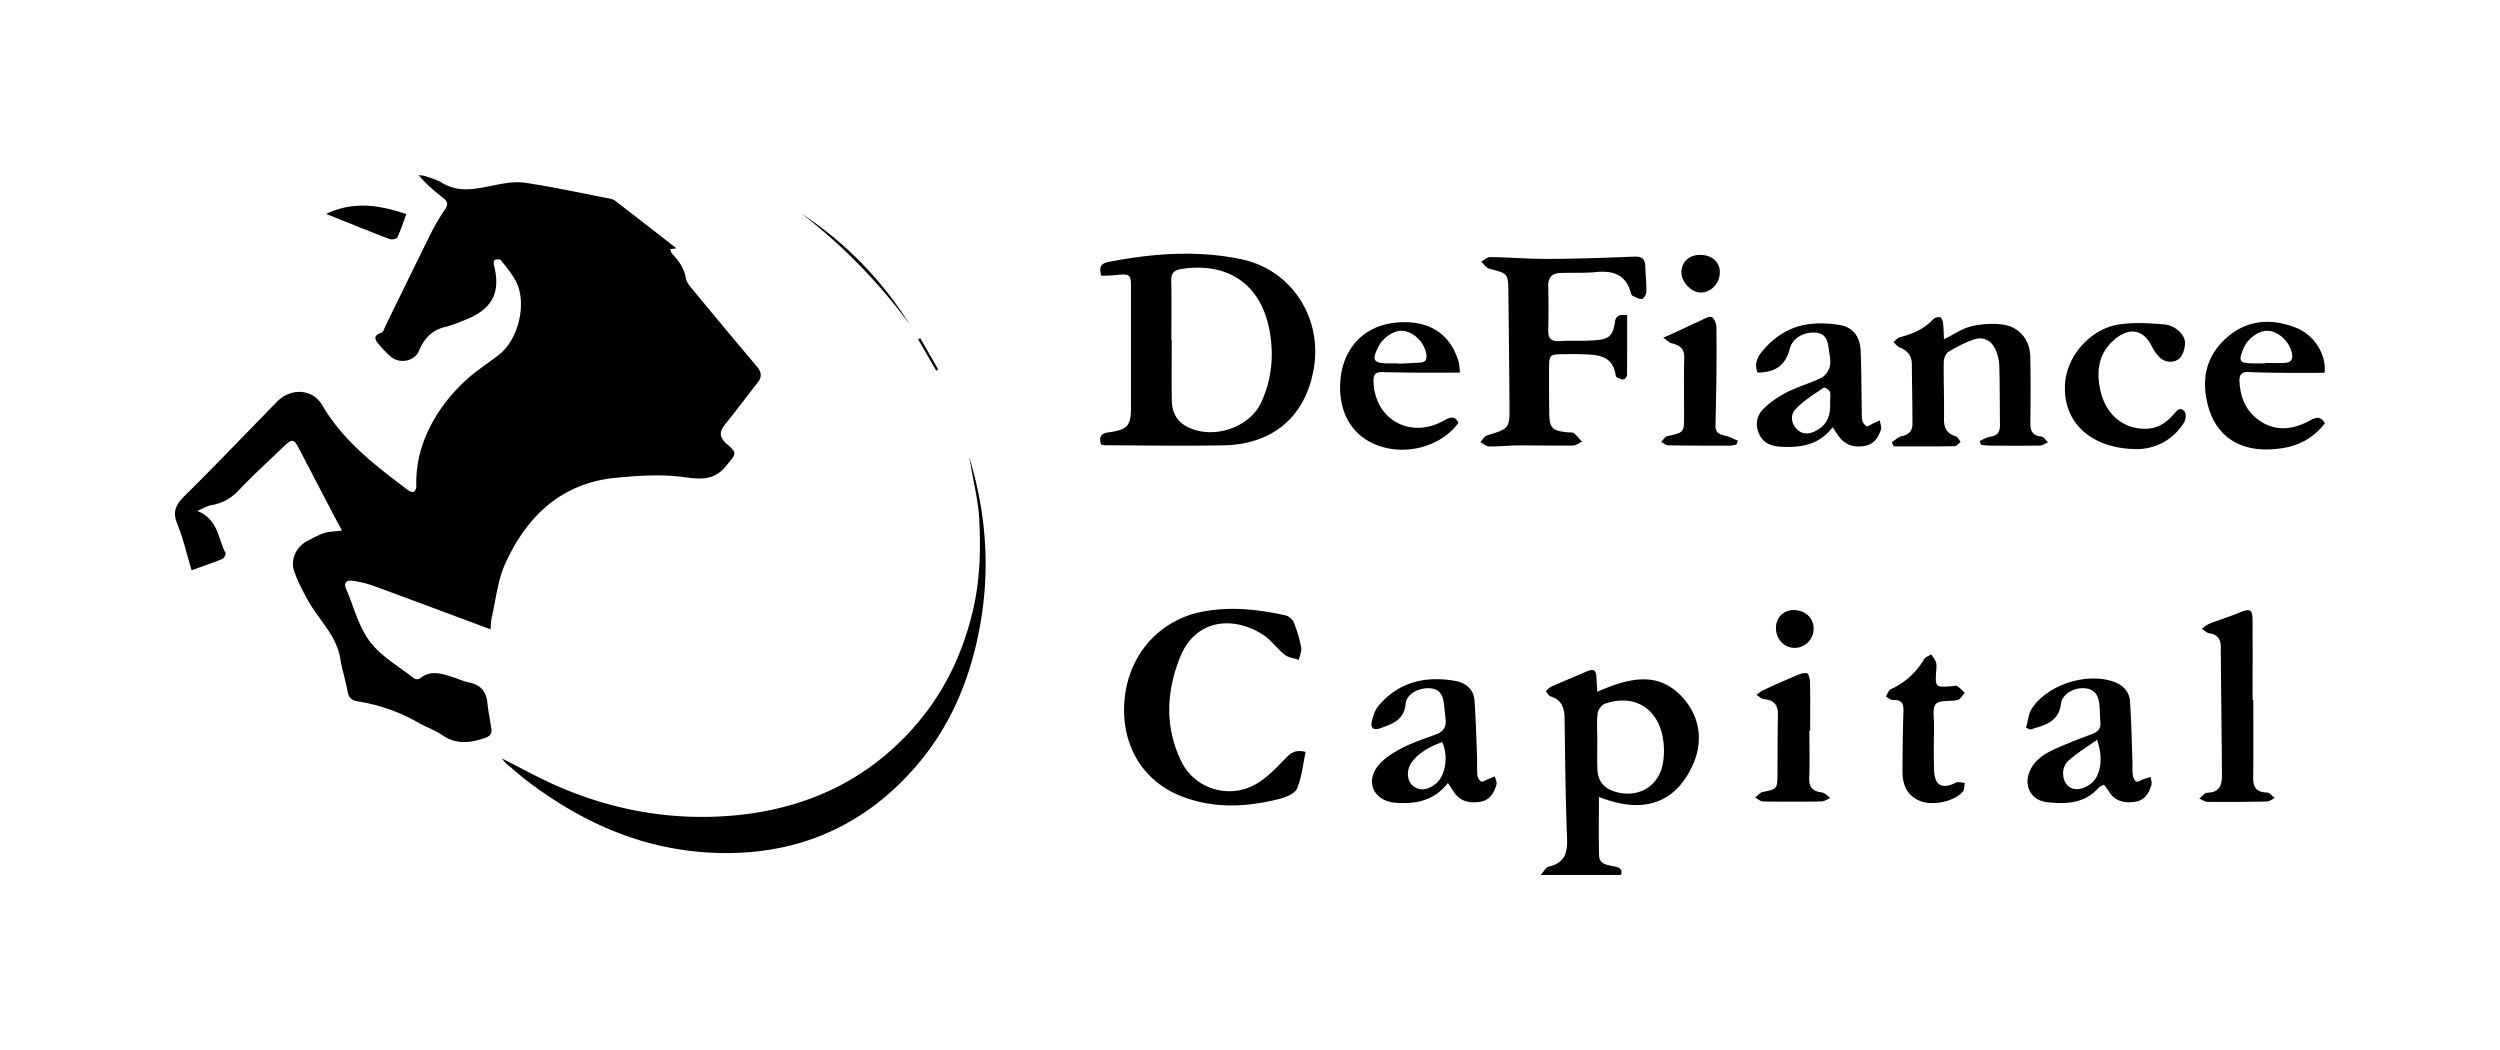 <svg xmlns="http://www.w3.org/2000/svg" width="200" height="84" fill="none" viewBox="0 0 200 84">
  <path fill="#000" d="M39.24 50.343c-3.223-1.2-6.287-2.35-9.36-3.474a8.165 8.165 0 0 0-1.725-.411c-.451-.061-.667.186-.468.651.616 1.423.999 3.016 1.909 4.223.893 1.185 2.323 1.985 3.528 2.939.095.077.356.09.442.02.88-.727 1.79-.4 2.703-.107.412.132.812.325 1.234.408.92.18 1.39.7 1.486 1.609.072.687.206 1.371.314 2.055.066.43-.069.633-.543.793-1.188.402-2.285.517-3.388-.244-.572-.395-1.263-.623-1.872-.973a14.12 14.12 0 0 0-4.883-1.721c-.498-.077-.733-.311-.818-.822-.148-.867-.436-1.715-.573-2.582-.301-1.87-1.722-3.122-2.589-4.676-.416-.745-.815-1.51-1.096-2.309-.35-.999.19-2.049 1.155-2.505.415-.196.818-.443 1.253-.578.403-.122.845-.122 1.414-.192-.235-.434-.432-.79-.622-1.153-.929-1.78-1.862-3.562-2.788-5.344-.442-.851-.58-.88-1.273-.212-1.205 1.163-2.452 2.29-3.597 3.504-.632.67-1.345 1.03-2.232 1.185-.305.054-.586.24-1.064.446 1.712.713 1.643 2.248 2.261 3.372.05.09-.13.42-.271.478-.77.315-1.561.578-2.448.9-.4-1.327-.681-2.58-1.159-3.755-.396-.973-.069-1.535.615-2.212 2.494-2.47 4.92-5.003 7.371-7.515 1.097-1.124 2.844-1.06 3.62.27 1.676 2.868 4.252 4.83 6.847 6.786.13.1.383.205.481.147.124-.07.21-.311.203-.475-.062-2.245.671-4.261 1.911-6.095a13.768 13.768 0 0 1 2.043-2.348c.808-.748 1.757-1.348 2.634-2.026 1.604-1.23 2.298-4.2 1.355-5.941-.32-.591-.762-1.124-1.188-1.65-.068-.087-.356-.068-.5-.004-.07.029-.076.292-.04.43.55 2.178-.137 3.494-2.29 4.349-.528.208-1.055.44-1.605.568-1.086.257-1.708.947-2.11 1.92-.35.842-1.565 1.07-2.272.447a8.942 8.942 0 0 1-.85-.867c-.322-.373-.682-.761.127-1.044.154-.055.226-.35.32-.543 1.228-2.505 2.445-5.013 3.69-7.511.313-.633.69-1.243 1.089-1.83.255-.383.18-.617-.157-.88-.694-.543-1.371-1.108-1.974-1.837.19.029.39.032.566.096.436.15.897.273 1.284.51 1.361.842 2.745.498 4.166.213.815-.164 1.689-.325 2.49-.206 2.246.337 4.471.819 6.704 1.252.18.036.38.084.517.19 1.663 1.281 3.315 2.572 4.9 3.805-.04.007-.24.032-.495.065.05.144.056.26.118.324.533.578.995 1.166 1.123 1.988.055.36.37.703.625 1.011a552.18 552.18 0 0 0 5.024 6.015c.39.46.494.845.095 1.346-.87 1.095-1.696 2.225-2.58 3.308-.474.58-.526 1.02.086 1.563.916.813.788.774-.004 1.764-.975 1.213-2.052 1.101-3.446.912-1.754-.238-3.59-.113-5.368.057-4.425.424-7.164 3.112-8.88 6.882-.605 1.333-.742 2.875-1.082 4.323-.06.25-.053.514-.089.922l-.003-.004Zm48.873-28.276c-.213-.674-.088-.983.58-1.114 3.53-.688 7.102-.954 10.62-.212 4.029.85 6.464 4.688 5.797 8.696-.639 3.838-3.224 6.108-7.21 6.189-3.16.064-6.318.003-9.476-.004-.105 0-.21-.032-.34-.051-.16-.572-.076-.89.621-.986 1.526-.212 1.775-.536 1.775-2.036v-9.38c0-1.253-.043-1.288-1.287-1.157-.347.036-.697.039-1.083.055h.003Zm5.6 5.106h.026c0 1.628-.02 3.26.007 4.888.016.944.409 1.696 1.325 2.132 2.053.977 4.929 0 5.852-2.049.838-1.862 1.008-3.818.619-5.809-.7-3.597-3.322-5.382-7-4.82-.583.09-.855.308-.842.928.033 1.577.01 3.153.01 4.73h.003Zm-16.188 9.352c1.355 4.419 1.698 8.88.9 13.407-.746 4.246-2.327 8.131-5.194 11.426-4.259 4.894-9.73 7.165-16.267 6.86-5.492-.254-10.28-2.36-14.6-5.6-.649-.486-1.258-1.025-1.88-1.546-.081-.067-.137-.157-.356-.41 1.45.735 2.68 1.412 3.957 1.997 4.736 2.17 9.747 3.07 14.925 2.55 5.861-.591 10.84-3.048 14.587-7.602 2.144-2.607 3.509-5.603 4.265-8.892.546-2.38.599-4.775.478-7.174-.072-1.4-.426-2.79-.655-4.185-.046-.279-.108-.555-.164-.834l.004.003Zm50.262 18.815c2.455-1.073 4.854-1.728 6.837.475 1.486 1.651 1.643 3.729.678 5.643-1.558 3.096-4.216 3.548-7.387 2.299 0 1.66-.03 3.18.013 4.695.02.713.691.748 1.204.858.459.096.711.244.531.69h-6.412c.255-.276.412-.61.635-.662 1.267-.295 1.528-1.082 1.479-2.26-.127-3.202-.154-6.41-.199-9.615-.013-.82-.213-1.468-1.107-1.744-.163-.051-.268-.28-.399-.424.151-.125.278-.292.452-.37.91-.404 1.839-.773 2.749-1.181.628-.283.825-.18.858.5.016.332.039.663.065 1.096h.003Zm-.003 3.953c0 .748-.023 1.497.007 2.242.036.928.507 1.519 1.364 1.785 1.886.585 3.574-.388 3.885-2.312a5.973 5.973 0 0 0-.026-2.062c-.465-2.36-2.327-3.426-4.602-2.655-.268.09-.569.481-.599.764-.085.739-.029 1.49-.029 2.238Zm2.389-34.073c0 1.59.007 3.186-.013 4.782 0 .122-.15.331-.258.347-.161.026-.347-.07-.511-.138a.277.277 0 0 1-.137-.19c-.252-1.695-1.581-1.64-2.845-1.685-.435-.016-.87-.003-1.309 0-1.119.006-1.171.051-1.175 1.114-.003 1.175 0 2.354.013 3.53.017 1.28.21 1.48 1.49 1.608.163.016.369-.019.477.065.246.192.439.446.655.677-.242.11-.484.312-.73.315-1.469.019-2.942-.02-4.415-.01-.763.003-1.525.096-2.285.08-.235-.003-.471-.224-.703-.35.18-.183.327-.465.546-.533 1.791-.562 1.8-.549 1.787-2.424-.023-2.997-.055-5.99-.088-8.986-.016-1.55-.026-1.535-1.528-1.927-.252-.064-.436-.366-.652-.562.246-.128.491-.372.733-.369 1.552.023 3.1.157 4.651.148 2.285-.01 4.573-.084 6.857-.183.668-.03.877.225.894.81.019.667.094 1.335.081 2-.003.205-.209.559-.356.578-.243.029-.514-.151-.766-.264-.059-.025-.092-.131-.112-.208-.382-1.439-1.387-1.821-2.788-1.68-.946.096-1.905.039-2.857.074-.645.026-.986.334-.969 1.018a88.643 88.643 0 0 1 0 3.61c-.01.62.242.854.88.819.953-.052 1.912.006 2.861-.062 1.162-.083 1.45-.398 1.604-1.522.058-.426.383-.587.972-.485l-.004.004Zm-25.722 34.928c-.219 1.018-.305 2.052-.701 2.954-.183.414-.939.694-1.489.832-2.612.661-5.263.755-7.79-.25-3.217-1.279-4.873-4.33-4.49-7.872.377-3.494 2.782-6.185 6.127-6.86 2.262-.455 4.5-.214 6.723.274.262.057.576.32.674.562.258.642.458 1.316.586 1.997.059.315-.112.668-.18 1.005-.38-.131-.832-.176-1.129-.41-.59-.463-1.035-1.115-1.65-1.536-2.183-1.5-5.423-1.528-6.736 1.76-1.096 2.749-1.224 5.588.118 8.327 1.074 2.19 3.833 3.035 5.98 1.786.89-.52 1.633-1.31 2.356-2.059.416-.427.786-.71 1.598-.507l.003-.003Zm53.929-24.869c.281-.12.553-.302.844-.344.583-.08.779-.392.773-.928-.02-1.577-.007-3.157-.053-4.734a3.602 3.602 0 0 0-.307-1.316c-.311-.69-.927-1.044-1.663-.813-.736.231-1.437.607-2.098 1.005-.219.132-.373.533-.376.813-.02 1.522.046 3.044.019 4.566-.009.723.243 1.163.953 1.384.157.049.255.293.379.444-.16.118-.317.337-.477.34-1.627.026-3.254.016-4.884.016l-.14-.328c.252-.166.484-.42.759-.478.573-.122.89-.417.887-.976 0-1.603-.036-3.208-.049-4.81-.007-.678-.357-1.083-.979-1.33-.193-.078-.33-.28-.494-.424.17-.132.317-.334.511-.386 1.017-.266 1.954-.648 2.677-1.448.111-.125.396-.186.566-.148.105.026.196.293.216.46.049.414.052.831.075 1.3.792-.392 1.454-.864 2.187-1.037.821-.196 1.731-.26 2.562-.135 1.31.199 2.121 1.233 2.154 2.563.043 1.763.026 3.529.007 5.292-.007.626.15 1.024.873 1.095.197.02.364.299.547.463-.216.09-.432.256-.648.26-1.335.022-2.667.012-4.003.006-.239 0-.474-.042-.713-.061l-.105-.315v.004Zm3.701 22.939c.158-.527.194-1.134.488-1.57 1.244-1.831 4.163-2.808 6.333-2.175.815.238 1.434.752 1.496 1.622.111 1.57.137 3.144.193 4.717.013.402-.013.806.036 1.201.023.187.138.45.282.51.13.059.363-.115.553-.182.196-.068.396-.125.592-.186.023.218.111.452.056.645-.197.671-.55 1.243-1.336 1.349-.834.112-1.577-.048-2.055-.825-.111-.18-.246-.34-.399-.553-.161.09-.328.138-.423.244-1.122 1.272-2.605 1.333-4.13 1.16-1.267-.145-1.875-1.266-1.407-2.431.392-.983 1.24-1.465 2.134-1.87.939-.423 1.904-.786 2.87-1.146.471-.177.713-.446.668-.954-.036-.398-.03-.8-.063-1.2-.055-.698-.202-1.36-1.06-1.497-.877-.142-1.928.398-2.029 1.214-.193 1.522-1.358 1.73-2.468 2.077-.111-.051-.223-.1-.334-.15h.003Zm5.679.963c-.835.604-1.646 1.082-2.317 1.708-.56.524-.485 1.532-.013 1.969.451.417 1.181.35 1.849-.17.762-.594 1.021-2.014.481-3.507Zm-21.141-25.007c-1.106 1.442-2.572 1.65-4.159 1.564-.773-.042-1.382-.286-1.719-.999-.35-.738-.216-1.477.318-2.014.536-.539 1.204-.995 1.891-1.345.891-.453 1.879-.72 2.773-1.166.314-.157.595-.587.671-.938.091-.423-.036-.895-.092-1.345-.085-.668-.229-1.288-1.113-1.323-.975-.039-1.8.485-2.009 1.294-.341 1.31-1.113 1.888-2.566 1.904-.298-.677-.02-1.259.402-1.753 1.705-1.994 3.672-2.447 6.163-2.052 1.074.17 1.62.97 1.669 2.01.069 1.522.063 3.045.089 4.567.006.347-.02.7.042 1.04.033.18.19.392.35.472.099.048.311-.118.472-.192.193-.087.386-.18.579-.267.039.241.167.51.098.723-.212.658-.569 1.21-1.361 1.332-.828.129-1.506-.096-2.007-.767-.144-.193-.265-.398-.491-.735v-.01Zm-.212-2.055c0-.267.062-.556-.023-.79-.056-.155-.426-.363-.488-.322-.798.562-1.676 1.076-2.307 1.792-.387.437-.285 1.218.291 1.651.517.389 1.074.222 1.591-.103.851-.53.975-1.349.936-2.232v.004Zm-30.576 30.524c-1.113 1.422-2.566 1.692-4.156 1.58-1.686-.119-2.475-1.554-1.48-2.894.458-.613 1.192-1.079 1.892-1.448.88-.466 1.846-.78 2.788-1.127.57-.209.835-.569.776-1.156-.036-.373-.078-.745-.114-1.115-.072-.706-.239-1.348-1.13-1.42-.9-.07-1.888.457-1.957 1.237-.114 1.307-1.06 1.61-2.042 1.963-.54.195-.769-.049-.668-.514.098-.453.259-.954.553-1.301 1.607-1.895 3.741-2.39 6.117-1.978.812.141 1.483.652 1.549 1.55.108 1.491.144 2.984.203 4.478.019.507-.017 1.018.029 1.522.016.183.157.436.311.498.134.054.36-.116.543-.187.18-.07.357-.147.537-.221.049.215.19.453.137.642-.189.665-.517 1.265-1.299 1.39-.825.129-1.581-.003-2.088-.757l-.494-.736-.007-.006Zm-.451-3.279c-.963.356-1.81.803-2.422 1.586-.455.585-.432 1.506.062 1.901.602.485 1.211.315 1.78-.105.812-.598 1.116-2.171.58-3.382Zm1.414-29.554c-1.267 0-2.455.006-3.643 0a189.59 189.59 0 0 1-2.612-.042c-.488-.01-.664.202-.658.684.043 3.07 2.893 4.714 5.61 3.205.478-.267.877-.46 1.181.173-1.312 1.802-3.97 2.605-6.218 1.885-2.069-.661-3.253-2.389-3.247-4.75.007-2.816 1.692-4.87 4.415-5.15 2.363-.241 4.275.597 5.054 3.07.091.292.082.616.118.928v-.003Zm-4.903-.739v.026c.569-.03 1.139-.055 1.708-.087.475-.026.576-.292.498-.713-.171-.915-.946-1.702-1.833-1.827-.681-.096-1.611.5-2.003 1.284-.531 1.067-.38 1.314.808 1.317h.822Zm74.073.755c-1.133 0-2.265.006-3.398 0a83.364 83.364 0 0 1-2.693-.061c-.531-.023-.734.202-.714.716.059 1.397.583 2.569 1.82 3.308 1.204.719 2.464.545 3.662-.068.478-.244.904-.568 1.355.129-.815 1.088-1.957 1.756-3.279 1.981-2.857.491-5.335-.414-6.111-3.507-.501-1.997-.121-3.88 1.558-5.334 1.66-1.439 3.548-1.528 5.492-.78 1.529.59 2.484 2.216 2.304 3.619l.004-.003Zm-4.779-.755v-.032c.517 0 1.034.013 1.548-.003.576-.02.74-.321.602-.858-.225-.876-1.021-1.631-1.846-1.711-.729-.071-1.662.578-2.006 1.4-.438 1.047-.337 1.198.805 1.204h.897Zm-10.194 6.859c-3.843-.016-6.049-2.276-5.777-5.35.193-2.193 2.078-4.303 4.34-4.63 1.162-.17 2.376-.1 3.554 0 .904.077 1.699.802 1.692 1.496-.006.446-.193 1.066-.523 1.294-.491.334-1.162.257-1.62-.27a3.348 3.348 0 0 1-.495-.732c-.651-1.355-1.76-1.599-2.942-.626-1.303 1.073-1.525 2.489-1.214 4.008.419 2.04 1.862 3.23 3.701 3.18.917-.027 1.588-.473 2.164-1.128.239-.273.527-.697.9-.25.144.173.098.648-.046.876-.979 1.567-2.507 2.123-3.734 2.13v.003Zm9.272 20.072c0 2.058.019 4.117-.01 6.175-.013.793.255 1.204 1.109 1.227.213.006.416.282.622.436-.212.097-.425.277-.641.28a154.8 154.8 0 0 1-4.73.029c-.226 0-.448-.17-.671-.264.216-.163.429-.468.645-.472.992-.012 1.172-.632 1.169-1.393-.027-3.42-.069-6.84-.095-10.26-.004-.627-.243-1-.917-1.096-.216-.032-.402-.237-.602-.366.209-.138.399-.318.628-.408.806-.314 1.637-.568 2.432-.902.776-.324.995-.231 1.002.594.013 2.139.003 4.278.003 6.413h.056v.007Zm-24.181-1.099c.164-.01.367-.083.481-.016.233.138.416.353.619.537-.187.199-.341.517-.566.571-.583.148-1.405-.02-1.735.315-.314.318-.151 1.111-.157 1.695-.017 1.205-.036 2.41.003 3.61.043 1.25.632 1.545 1.764.992.183-.09.458.01.691.02-.046.234-.017.533-.154.697-.651.783-2.389 1.169-3.411.758-1.086-.434-1.427-1.333-1.42-2.4.01-1.605.029-3.208.079-4.81.019-.604-.164-.903-.828-.867-.19.01-.393-.177-.59-.276.135-.203.223-.505.413-.594a5.906 5.906 0 0 0 2.661-2.409c.101-.173.373-.25.566-.373.134.212.317.412.386.643.066.221.026.478.01.716-.088 1.243-.043 1.294 1.185 1.188l.003.003Zm-11.331 3.546c0 1.255.036 2.514-.013 3.77-.03.742.252 1.076.991 1.169.249.032.468.292.704.446-.242.1-.484.28-.73.283-1.551.025-3.103.025-4.654 0-.213-.003-.422-.203-.635-.312.2-.154.38-.401.602-.446 1.113-.218 1.172-.254 1.182-1.333.013-1.602 0-3.205.039-4.807.016-.777-.265-1.211-1.096-1.282-.216-.019-.419-.23-.629-.353.193-.132.373-.289.583-.385a83.34 83.34 0 0 1 2.572-1.143c.282-.12.619-.251.894-.196.131.025.236.475.242.735.023 1.285.01 2.57.01 3.854h-.062Zm-5.835-22.885c-.183.032-.367.09-.547.09-1.633 0-3.266 0-4.903-.029-.196-.003-.389-.173-.582-.266.17-.16.314-.427.51-.47 1.326-.295 1.332-.279 1.332-1.611 0-1.551-.026-3.102.014-4.65.016-.71-.318-.999-.963-1.153-.262-.061-.478-.302-.716-.46.248-.109.497-.211.742-.324.753-.35 1.503-.71 2.259-1.05.281-.128.638-.36.857-.28.207.078.383.505.39.781.029 1.497.01 2.993-.003 4.486-.014 1.147-.043 2.297-.069 3.443-.013.559.36.697.828.8.337.073.648.257.969.388-.04.103-.079.203-.115.305h-.003Z"/>
  <path fill="#000" d="M32.505 17.125c-.242.651-.442 1.278-.717 1.872-.055.115-.442.196-.612.131-1.662-.635-3.309-1.303-5.09-2.016 2.204-1.034 4.22-.72 6.422.013h-.003Zm109.572 33.083c.014-.828.629-1.419 1.454-1.403.916.02 1.577.662 1.558 1.51-.02.866-.717 1.54-1.562 1.515-.834-.026-1.466-.735-1.45-1.622Zm-6.091-29.818c.972 0 1.617.569 1.6 1.414-.019.867-.69 1.583-1.495 1.599-.769.016-1.601-.848-1.578-1.641.023-.819.615-1.368 1.473-1.371Zm-63.213 5.56a44.122 44.122 0 0 0-8.654-8.864 28.92 28.92 0 0 1 8.654 8.864Zm2.133 3.709-1.453-2.508.167-.097 1.43 2.492-.144.113Z"/>
</svg>
